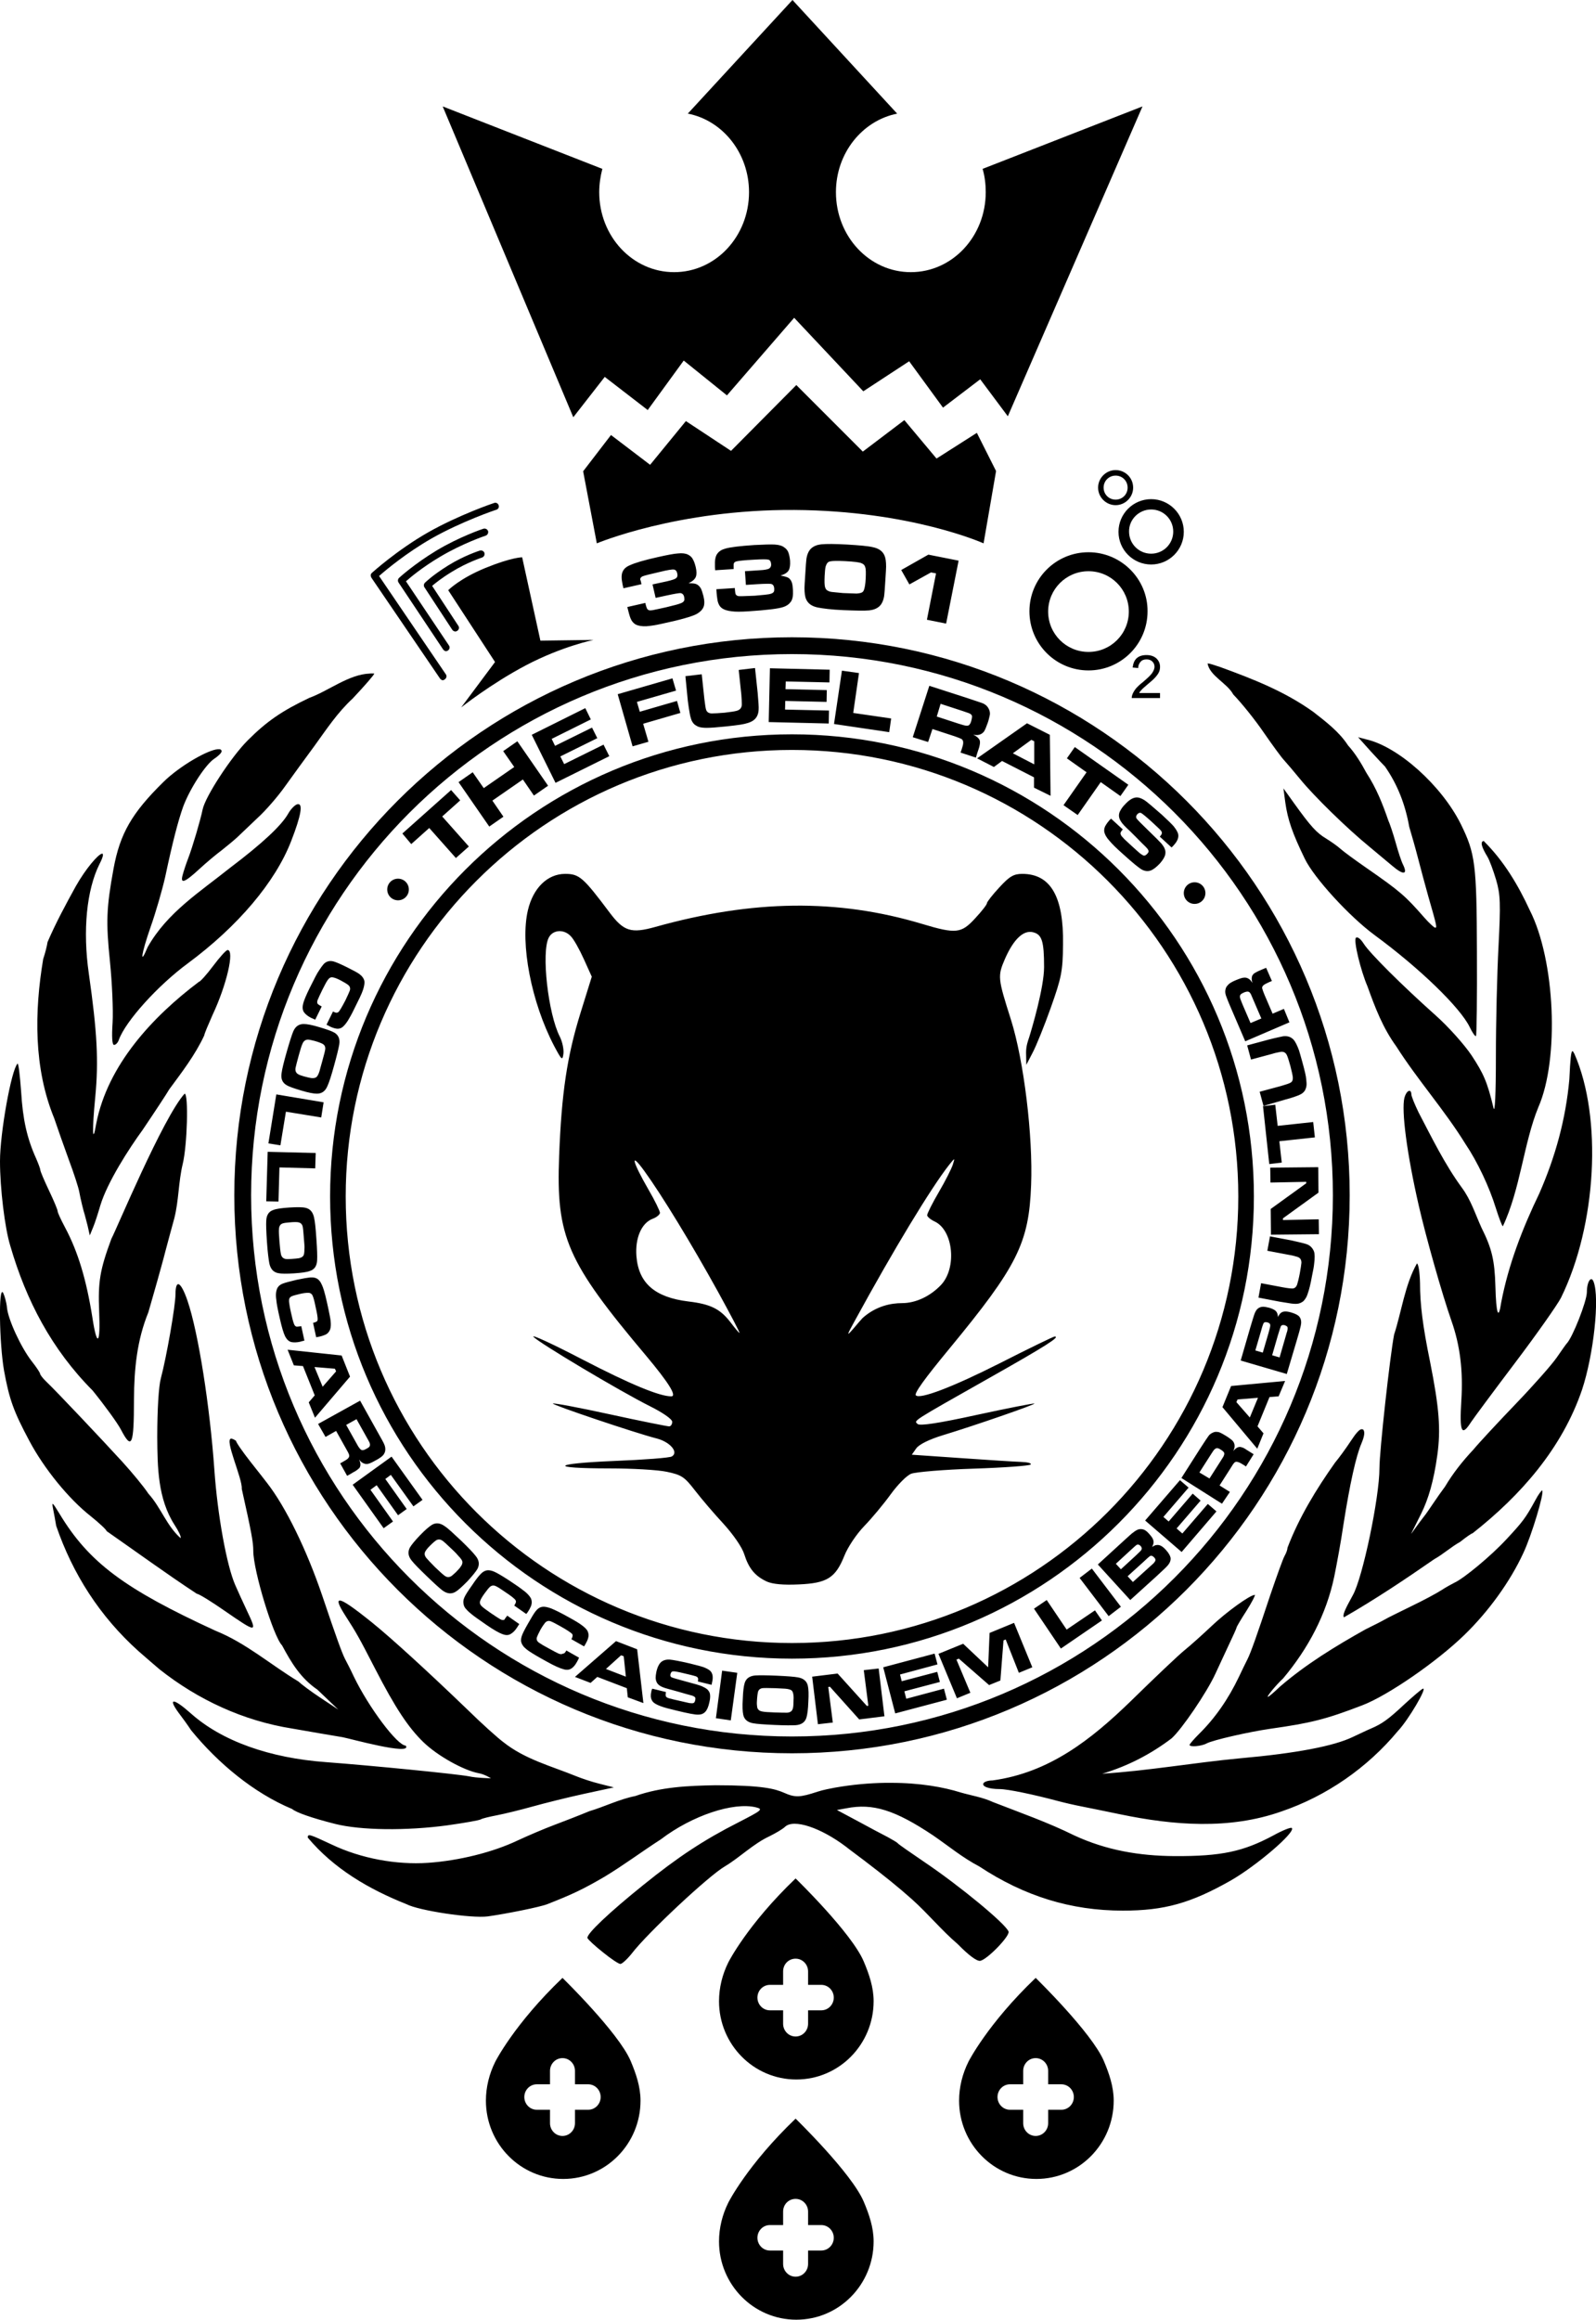 <?xml version="1.0" encoding="utf-8"?>
<!-- Generator: Adobe Illustrator 19.2.1, SVG Export Plug-In . SVG Version: 6.00 Build 0)  -->
<svg version="1.1" id="badge" xmlns="http://www.w3.org/2000/svg" xmlns:xlink="http://www.w3.org/1999/xlink" x="0px" y="0px"
	 viewBox="0 0 664.8 965.7" style="enable-background:new 0 0 664.8 965.7;" xml:space="preserve">
<path id="core" d="M319.4,658.4c-4.9-2.3-7.5-5.4-9.4-11.4c-0.9-2.9-4.6-8.2-8.6-12.6c-3.9-4.2-9.2-10.4-11.9-13.9
	c-4.4-5.7-5.6-6.5-11.8-7.8c-3.8-0.8-14.5-1.4-23.9-1.4c-25.5,0-24.1-2,2.1-3.1c12.4-0.5,23.2-1.3,24-1.9c2.9-1.8-0.9-6.1-6.5-7.5
	c-9-2.3-43.6-14-43.1-14.5c0.3-0.3,11,1.7,23.8,4.5s23.9,5,24.6,5s1.3-0.8,1.3-1.9c0-1.1-3.9-3.8-9.1-6.4
	c-12.8-6.4-46.8-26.7-48.7-29c-0.9-1.1,8.4,3.2,20.5,9.5c19.9,10.3,32,15.3,36.9,15.3c2.5,0-1.1-5.7-10.3-16.7
	c-33.2-39.4-37.7-49.6-36.4-83.3c1-26.2,3.3-41.6,8.9-59.6l4.7-15.1l-3.3-7.3c-1.8-4-4.2-8.3-5.4-9.5c-2.8-3.1-7.5-2.8-9.2,0.5
	c-3.2,6-0.3,31.8,4.6,41.3c1,2,1.7,5.1,1.5,7c-0.4,3.1-0.7,2.8-3.9-3.2c-9.5-18.2-14.2-42.6-10.9-56.5c2.2-9.3,8.2-15.1,15.5-15.1
	c5.9,0,7.5,1.4,18.6,16.2c5.8,7.7,8.9,8.7,18.9,5.9c40.8-11.4,76-11.8,111.1-1.3c14.3,4.3,16.4,4,22.2-2.3c2.7-2.9,4.9-5.7,4.9-6.3
	c0-0.5,2.3-3.5,5.2-6.6c4.2-4.6,6-5.6,9.5-5.6c11.8,0,17.3,9.4,17,29.4c-0.1,11.2-0.7,13.9-5.1,26.3c-2.7,7.6-6.1,16-7.6,18.8
	l-2.6,5l-0.1-5.1c0-2.8,0.8-4.9,1.3-6.4c1.1-3.5,6.2-20.7,6.2-29.2c0-10.8-0.9-13.6-4.6-14.5c-4-1-8.1,2.9-11.7,11.1
	c-3.1,7.2-3,8,2.5,25.3c5.4,17.1,9.2,48.5,8.4,68.8c-0.9,24.2-5.7,33.8-34,68.1c-10.5,12.7-14.8,18.7-14,19.5
	c1.7,1.7,15.2-3.4,34.8-13.3c12.2-6.2,22.5-11.2,23-11.2c2.5,0-3.4,3.8-26.6,16.9c-33.6,19-32,18-30.5,19.5
	c0.9,0.9,8.8-0.3,24.8-3.8c12.9-2.8,23.7-4.9,23.9-4.7c0.4,0.4-25,9.2-38.2,13.2c-5.6,1.7-9.8,3.8-11,5.4l-1.9,2.7l20.3,1.4
	c11.2,0.8,22.5,1.5,25.2,1.6c2.7,0.1,4.5,0.5,4,1.1c-0.5,0.5-11.2,1.3-23.6,1.7c-12.5,0.4-24.2,1.4-26.1,2.1s-5.7,4.6-8.6,8.6
	s-7.8,9.9-11,13.2c-3.2,3.3-6.9,8.8-8.3,12.4c-3.7,9.2-7.2,11.4-19,11.9C326.3,659.9,321.9,659.5,319.4,658.4L319.4,658.4z
	 M359.3,548.7c5.7-5.1,12-6.2,16.4-6.2c5.7,0,11.7-2.8,16.2-7.5c6.8-7.1,5.2-22.9-2.6-26.5c-1.7-0.8-3.1-2-3.1-2.6
	c0-0.7,2.2-5.1,4.9-9.7c2.7-4.6,5.3-9.8,5.8-11.4c0.9-2.9,0.9-2.9-1.6,0.2c-7.6,9.7-23.1,35.3-39,64.4c-3.7,6.7-3.8,7.1-0.9,3.8
	C357.2,551.1,358.7,549.3,359.3,548.7L359.3,548.7z M299.1,537.8c-11-19.9-23.5-40.4-30.7-50.3c-6.1-8.4-5.1-4.1,1.7,7.7
	c2.7,4.6,4.8,9,4.8,9.7s-1.4,1.9-3.1,2.5c-4.6,1.8-7.3,8-6.7,15.6c0.9,11.2,7.7,17.1,21.6,18.8c9.3,1.1,13.3,3.1,17.6,8.7
	c1.8,2.4,3.5,4.4,3.7,4.4C308.4,555,304.3,547.3,299.1,537.8L299.1,537.8z M165.8,365.8c2.5,0,4.5,2,4.5,4.5s-2,4.5-4.5,4.5
	s-4.5-2-4.5-4.5S163.3,365.8,165.8,365.8z M497.6,367.3c2.5,0,4.5,2,4.5,4.5s-2,4.5-4.5,4.5s-4.5-2-4.5-4.5S495.1,367.3,497.6,367.3
	z M167.6,347l20.3-18.1l3.8,4.3l-7.5,6.7l11.1,12.5l-5.4,4.8l-11.1-12.5l-7.5,6.7L167.6,347z M191,325.6l5.9-4.1l4.6,6.6l12.7-8.8
	l-4.6-6.6l5.9-4.1l12.8,18.5l-5.9,4.1l-4.6-6.7l-12.7,8.8l4.6,6.7l-5.9,4.1L191,325.6L191,325.6z M221.5,305.9l22.3-11.1l2.3,4.7
	l-16.3,8.1l1.4,2.9l15.4-7.6l2.2,4.4l-15.4,7.6l1.6,3.2l16.4-8.1l2.4,4.8l-22.4,11.1L221.5,305.9L221.5,305.9z M257.3,289l22.8-6.6
	l1.5,5.1l-16.3,4.7l1.2,4.1l15.5-4.5l1.4,5l-15.5,4.5l2.2,7.5l-6.6,1.9L257.3,289L257.3,289z M285.5,281.5l6.8-0.8l1.1,10.3
	c0.3,2.4,0.5,3.8,0.7,4.4c0.3,1,1.1,1.6,2.4,1.6c1.2,0,2.9-0.1,5.3-0.3c2.4-0.3,4.1-0.5,5.1-0.8c1.4-0.4,2.1-1.3,2.1-2.7
	c0-1.2-0.1-2.5-0.2-4l-1.1-10.3l6.8-0.8l1.1,10.3c0.3,3.6,0.5,5.9,0.4,7.1c-0.1,1.9-0.8,3.4-2.2,4.4c-1.1,0.8-2.9,1.4-5.5,1.8
	c-1.2,0.2-3.1,0.4-5.7,0.7c-3.8,0.4-6.6,0.6-8.2,0.6c-1.2,0-2.2-0.1-3-0.3c-0.8-0.2-1.4-0.6-2-1c-0.8-0.7-1.3-1.5-1.6-2.6
	c-0.4-1.2-0.6-2.7-0.9-4.5l-0.4-2.9L285.5,281.5L285.5,281.5z M320.7,278.2l24.9,0.6l-0.1,5.3l-18.2-0.4l-0.1,3.2l17.2,0.4l-0.1,4.9
	l-17.2-0.4l-0.1,3.6l18.3,0.4l-0.1,5.4l-25-0.6L320.7,278.2L320.7,278.2z M350.7,279.2l7.1,1l-2.4,16.6l15.8,2.3l-0.8,5.7l-23-3.4
	L350.7,279.2z M380.2,306.9l6.9-21.4l15.8,5.1c3.7,1.2,5.9,2,6.5,2.2c0.7,0.3,1.4,0.8,1.8,1.3c0.5,0.6,0.8,1.2,1,1.9
	c0.2,0.7,0.2,1.4,0,2.1c-0.2,0.8-0.4,1.8-0.8,2.9c-0.6,1.7-1.1,2.9-1.5,3.5c-0.7,0.9-1.6,1.4-2.8,1.5c-0.4,0-0.9,0-1.7-0.1
	c1.3,0.5,2.2,1.3,2.6,2.1c0.2,0.4,0.2,0.8,0.2,1.2s-0.1,1-0.3,1.8c-0.1,0.4-0.4,1.2-0.8,2.4l-0.6,2l-6.4-2.1l0.4-1.1
	c0.4-1.3,0.7-2.2,0.7-2.8c0.1-0.8-0.2-1.5-0.8-1.8c-0.4-0.2-1.3-0.6-2.8-1.1l-9.2-3l-1.8,5.4L380.2,306.9L380.2,306.9z M390.2,298.3
	l9.2,3c1.4,0.4,2.2,0.7,2.4,0.7c0.9,0.2,1.6,0.2,2-0.3c0.3-0.3,0.6-0.9,0.8-1.7c0.2-0.7,0.3-1.3,0.3-1.7c0-0.6-0.5-1.1-1.3-1.4
	c-0.3-0.1-1.2-0.4-2.6-0.9l-9.2-3L390.2,298.3z M430.7,327.9v-4.3l-13.3-6.8l-3.4,2.5l-7-3.6l20.8-14.6l9.5,4.8l0.3,25.4
	L430.7,327.9L430.7,327.9z M430.8,318.2v-9.6l-1.2-0.6l-7.7,5.6L430.8,318.2L430.8,318.2z M447.7,311l22.3,15.7l-3.3,4.7l-8.2-5.8
	l-9.6,13.7l-5.9-4.1l9.6-13.7l-8.2-5.8L447.7,311L447.7,311z M462.8,340.8l4.9,4.5c-0.8,0.8-1.1,1.5-0.9,2c0.1,0.3,0.2,0.5,0.4,0.8
	c0.2,0.2,0.6,0.6,1.1,1.2c0.3,0.3,1.2,1.1,2.8,2.6c2.2,2,3.4,3.1,3.8,3.4c0.7,0.5,1.2,0.8,1.5,0.9c0.4,0.1,1-0.2,1.5-0.8
	c0.4-0.4,0.6-0.8,0.5-1.1c0-0.5-0.5-1.1-1.4-2c-0.6-0.6-1.9-1.8-3.8-3.8c-2-2-3.3-3.3-3.9-3.8c-1.6-1.5-2.5-2.7-2.9-3.7
	c-0.5-1.2-0.4-2.4,0.3-3.6c0.4-0.7,0.9-1.5,1.8-2.4c1.7-1.9,3.3-2.9,4.7-3c1.1-0.1,2.2,0.3,3.5,1.1c1.1,0.7,3.5,2.8,7.3,6.1
	c2.4,2.2,4,3.8,4.9,4.8c1.1,1.4,1.8,2.6,1.9,3.5c0.2,1.4-0.5,2.9-2,4.5c-0.2,0.2-0.4,0.5-0.8,0.8l-4.9-4.5c0.3-0.4,0.6-0.7,0.7-0.9
	c0.3-0.6,0.2-1.2-0.4-1.8c-0.5-0.6-1.9-1.8-4-3.8c-2.1-1.9-3.5-3-4-3.3c-0.6-0.3-1.1-0.1-1.7,0.5c-0.5,0.6-0.6,1.2-0.3,1.7
	c0.3,0.5,2,2.2,5.1,5.2c2.8,2.7,4.6,4.5,5.3,5.3c0.7,0.9,1.2,1.6,1.4,2.3c0.3,0.7,0.3,1.4,0.2,2.1c-0.2,1.1-0.9,2.3-2.2,3.8
	c-1.5,1.6-2.8,2.6-3.9,3c-1.1,0.4-2.3,0.3-3.5-0.3s-3.9-2.8-8.2-6.7c-2.6-2.3-4.4-4.1-5.4-5.3c-1.3-1.4-2-2.7-2.2-3.7
	c-0.2-1.1,0.1-2.2,0.8-3.2c0.3-0.5,0.8-1.1,1.3-1.7L462.8,340.8L462.8,340.8z M329.9,265.3c-128.3,0-232.3,104-232.3,232.3
	s104,232.3,232.3,232.3l0,0c128.3,0,232.3-104,232.3-232.3S458.2,265.3,329.9,265.3z M329.9,272.3c124.4,0,225.3,100.9,225.3,225.3
	S454.3,722.9,329.9,722.9S104.6,622,104.6,497.6S205.5,272.3,329.9,272.3z M329.9,305.7c-106.3,0-192.4,86.2-192.4,192.4
	c0,106.3,86.2,192.4,192.4,192.4c106.3,0,192.4-86.2,192.4-192.4C522.3,391.8,436.2,305.7,329.9,305.7z M329.9,312.2
	c102.7,0,185.9,83.2,185.9,185.9S432.6,684,329.9,684l0,0C227.2,684,144,600.8,144,498.1l0,0C144,395.5,227.3,312.2,329.9,312.2
	L329.9,312.2z M134,419l-2.7,5.5c-0.9-0.4-1.5-0.7-1.8-0.8c-1.3-0.7-2.2-1.4-2.8-2.2c-0.6-0.8-0.8-1.9-0.5-3.3
	c0.3-1.5,1.3-3.9,2.9-7.1c1.8-3.6,3-6,3.8-7.1c0.7-1.1,1.3-1.9,1.8-2.5c0.5-0.6,1.1-1,1.7-1.2c0.8-0.3,1.7-0.3,2.7,0
	s2.9,1.1,5.5,2.4c2.6,1.3,4.3,2.2,5.1,2.8c1.2,0.9,1.9,1.9,2.1,3c0.1,0.9-0.1,2.1-0.6,3.6c-0.5,1.6-1.8,4.2-3.7,8
	c-1.1,2.3-2,3.8-2.6,4.8c-0.9,1.4-1.7,2.3-2.4,2.8c-0.9,0.6-1.9,0.7-3,0.4c-0.8-0.2-1.6-0.5-2.5-1c-0.2-0.1-0.5-0.3-1-0.5l2.7-5.5
	c0.4,0.2,0.8,0.3,0.9,0.4c0.6,0.2,1,0.1,1.4-0.2c0.5-0.5,1.5-2.2,2.9-4.9c0.9-1.9,1.5-3.2,1.8-4c0.3-0.9,0.1-1.7-0.6-2.3
	c-0.6-0.5-1.6-1.1-3.1-1.9s-2.6-1.2-3.3-1.3c-0.9-0.2-1.6,0.2-2.2,1.1c-0.5,0.7-1.2,2-2.2,4c-1,2.1-1.7,3.5-2,4.3s-0.2,1.3,0.1,1.7
	C132.6,418.2,133.1,418.5,134,419z M139.1,443.8c-1.1,4-2,6.8-2.7,8.3c-0.9,2.2-2.4,3.2-4.4,3.2c-1.4,0-3.5-0.4-6.5-1.3
	c-3-0.9-5.1-1.6-6.2-2.3c-1.7-1-2.4-2.7-2-5c0.2-1.6,0.9-4.5,2.1-8.7c1.2-4.2,2.1-7,2.7-8.5c0.9-2.2,2.4-3.2,4.4-3.2
	c1.4,0,3.5,0.4,6.5,1.3c3,0.9,5.1,1.6,6.3,2.3c1.7,1,2.4,2.7,2,5C141,436.6,140.3,439.5,139.1,443.8L139.1,443.8z M134.2,441.9
	c0.8-2.9,1.3-4.7,1.3-5.4c0-0.8-0.3-1.4-0.9-1.8c-0.6-0.4-1.9-0.9-3.7-1.4c-1.2-0.3-2.1-0.5-2.6-0.5c-1,0-1.8,0.5-2.3,1.7
	c-0.4,0.8-0.9,2.5-1.6,5c-0.7,2.5-1.1,4.2-1.3,5.1c-0.2,1.2,0.2,2.1,1.1,2.6c0.5,0.3,1.3,0.6,2.4,0.9c1.4,0.4,2.4,0.6,3,0.7
	c1,0.1,1.7,0,2.2-0.4c0.4-0.3,0.9-1.2,1.3-2.5C133.2,445.4,133.6,444.1,134.2,441.9z M134.8,458.9l-1,6.3l-14.7-2.4l-2.3,14l-5-0.8
	l3.3-20.4L134.8,458.9L134.8,458.9z M131.5,480l-0.2,6.4l-14.9-0.4l-0.4,14.2l-5.1-0.1l0.6-20.6L131.5,480L131.5,480z M131.8,515.9
	c0.3,4.2,0.4,7.1,0.3,8.7c-0.1,2.4-1.1,3.9-3,4.5c-1.3,0.5-3.5,0.8-6.6,1s-5.3,0.2-6.7-0.1c-1.9-0.4-3.1-1.7-3.6-4
	c-0.3-1.6-0.7-4.5-1-8.9c-0.3-4.3-0.4-7.3-0.3-8.9c0.1-2.4,1.1-3.9,3-4.5c1.3-0.5,3.5-0.8,6.6-1s5.4-0.2,6.7,0.1
	c1.9,0.4,3.1,1.7,3.6,4C131.2,508.4,131.5,511.4,131.8,515.9L131.8,515.9z M126.6,515.8c-0.2-3-0.4-4.9-0.6-5.5
	c-0.3-0.8-0.8-1.2-1.5-1.4c-0.7-0.2-2-0.2-4,0c-1.2,0.1-2.1,0.2-2.7,0.4c-1,0.3-1.5,1.1-1.6,2.3c-0.1,0.9,0,2.7,0.2,5.2
	c0.2,2.5,0.4,4.3,0.6,5.2c0.2,1.2,0.9,1.9,1.9,2.1c0.6,0.1,1.4,0.1,2.6,0c1.4-0.1,2.4-0.2,3-0.3c1-0.2,1.6-0.6,1.9-1.1
	c0.3-0.5,0.4-1.4,0.4-2.8C126.9,519.4,126.8,518,126.6,515.8L126.6,515.8z M125.5,552.1l1.3,6c-0.9,0.2-1.6,0.4-1.9,0.5
	c-1.4,0.3-2.6,0.3-3.6,0.1c-1-0.3-1.8-1-2.5-2.3c-0.7-1.4-1.4-3.8-2.2-7.3c-0.9-3.9-1.4-6.5-1.5-7.9c-0.2-1.3-0.2-2.3-0.1-3.1
	c0.1-0.8,0.3-1.4,0.6-2c0.5-0.8,1.1-1.3,2.1-1.7s2.9-0.9,5.8-1.6c2.8-0.6,4.7-0.9,5.7-1c1.5-0.1,2.7,0.2,3.5,1
	c0.7,0.6,1.2,1.6,1.8,3.1c0.6,1.6,1.3,4.4,2.2,8.6c0.5,2.5,0.9,4.2,1,5.3c0.2,1.6,0.1,2.8-0.2,3.7c-0.4,1-1.1,1.8-2.1,2.2
	c-0.7,0.3-1.6,0.6-2.6,0.8c-0.2,0-0.5,0.1-1.1,0.2l-1.3-6c0.5-0.1,0.8-0.2,1-0.3c0.6-0.2,0.9-0.5,0.9-1c0.1-0.7-0.2-2.6-0.9-5.6
	c-0.4-2.1-0.8-3.5-1.1-4.2c-0.3-0.9-1-1.4-1.9-1.4c-0.8,0-2,0.1-3.6,0.5c-1.7,0.4-2.8,0.7-3.4,1c-0.8,0.4-1.1,1.1-1,2.2
	c0.1,0.9,0.3,2.3,0.8,4.5c0.5,2.3,0.9,3.8,1.2,4.6c0.3,0.8,0.6,1.2,1.2,1.3C123.9,552.3,124.6,552.2,125.5,552.1L125.5,552.1z
	 M128.6,583.8l2.5-2.9l-4.9-12.2l-3.8-0.3l-2.6-6.5l22.5,2.4l3.5,8.8l-14.6,17.1L128.6,583.8L128.6,583.8z M134.4,577.3l5.6-6.4
	l-0.5-1.1l-8.5-0.7L134.4,577.3L134.4,577.3z M132.5,592.8l17.5-9.7l7.2,12.9c1.7,3,2.7,4.8,2.9,5.4c0.3,0.7,0.4,1.3,0.4,2
	s-0.2,1.3-0.5,1.8c-0.3,0.6-0.8,1-1.3,1.4c-0.6,0.4-1.3,0.9-2.3,1.4c-1.4,0.8-2.5,1.3-3.1,1.4c-1,0.2-1.9-0.1-2.7-0.7
	c-0.3-0.2-0.6-0.6-1-1.1c0.5,1.2,0.7,2.1,0.4,2.9c-0.1,0.4-0.3,0.7-0.6,0.9c-0.3,0.3-0.7,0.6-1.3,1c-0.3,0.2-1,0.5-1.9,1.1l-1.6,0.9
	l-2.9-5.2l0.9-0.5c1-0.6,1.8-1,2.2-1.4c0.6-0.5,0.8-1.1,0.6-1.7c-0.1-0.4-0.5-1.2-1.2-2.4l-4.2-7.5l-4.4,2.5L132.5,592.8
	L132.5,592.8z M144.2,593.2l4.2,7.5c0.6,1.1,1,1.8,1.2,2c0.5,0.7,1,1.1,1.5,1c0.4,0,0.9-0.2,1.6-0.6c0.6-0.3,1-0.6,1.2-0.9
	c0.3-0.4,0.3-1,0-1.7c-0.1-0.2-0.5-1-1.2-2.2l-4.2-7.5L144.2,593.2L144.2,593.2z M163.1,606.4l12.9,18l-3.8,2.7l-9.4-13.1l-2.3,1.7
	l8.9,12.5l-3.6,2.6l-8.9-12.5l-2.6,1.9l9.4,13.2l-3.9,2.8l-12.9-18.1L163.1,606.4L163.1,606.4z M192.1,641.4c3,2.9,5,5,6,6.3
	c1.5,1.8,1.7,3.6,0.8,5.4c-0.7,1.2-2.1,2.9-4.2,5.2c-2.2,2.2-3.8,3.7-5,4.4c-1.7,1-3.5,0.8-5.4-0.6c-1.3-1-3.5-3-6.6-6
	c-3.1-3-5.2-5.1-6.2-6.4c-1.5-1.8-1.7-3.6-0.8-5.4c0.7-1.2,2.1-2.9,4.2-5.1c2.2-2.3,3.9-3.7,5-4.4c1.7-1,3.5-0.8,5.4,0.6
	C186.7,636.3,188.9,638.4,192.1,641.4L192.1,641.4z M188.2,644.9c-2.2-2.1-3.6-3.4-4.2-3.7c-0.7-0.4-1.4-0.4-2.1-0.1
	c-0.7,0.4-1.6,1.2-3,2.6c-0.9,0.9-1.4,1.6-1.7,2.1c-0.5,0.9-0.4,1.8,0.4,2.8c0.6,0.7,1.8,2,3.6,3.8c1.9,1.8,3.2,3,3.9,3.5
	c1,0.8,1.9,0.8,2.8,0.3c0.5-0.3,1.1-0.9,2-1.7c1-1,1.7-1.8,2-2.3c0.6-0.8,0.8-1.5,0.7-2.1c-0.1-0.5-0.6-1.3-1.6-2.3
	C190.7,647.4,189.8,646.4,188.2,644.9z M211.3,672.6l5,3.5c-0.5,0.8-0.9,1.4-1.1,1.7c-0.8,1.2-1.7,2-2.6,2.5c-0.9,0.5-2,0.5-3.3,0
	c-1.4-0.5-3.7-1.8-6.6-3.8c-3.3-2.3-5.5-3.8-6.5-4.7c-1-0.8-1.7-1.5-2.2-2.1s-0.8-1.2-0.9-1.9c-0.2-0.9-0.1-1.8,0.3-2.7
	c0.4-1,1.5-2.7,3.2-5.1c1.6-2.4,2.8-3.9,3.5-4.6c1-1.1,2.1-1.7,3.3-1.7c0.9,0,2,0.3,3.5,1.1s4,2.3,7.5,4.7c2.1,1.4,3.5,2.5,4.4,3.2
	c1.2,1,2,2,2.4,2.8c0.4,1,0.4,2,0,3.1c-0.3,0.7-0.7,1.5-1.3,2.4c-0.1,0.1-0.3,0.5-0.7,0.9l-5-3.5c0.3-0.4,0.4-0.7,0.5-0.9
	c0.3-0.5,0.3-1,0-1.4c-0.4-0.6-1.9-1.8-4.5-3.5c-1.7-1.2-3-2-3.7-2.3c-0.9-0.4-1.7-0.3-2.4,0.3c-0.6,0.5-1.3,1.5-2.3,2.8
	c-1,1.4-1.6,2.4-1.8,3.1c-0.3,0.8,0,1.6,0.8,2.3c0.6,0.6,1.9,1.5,3.6,2.7c1.9,1.3,3.3,2.2,4,2.6c0.7,0.4,1.3,0.4,1.7,0.2
	C210.3,673.8,210.8,673.3,211.3,672.6L211.3,672.6z M235.9,687.1l5.3,3c-0.4,0.9-0.7,1.5-0.9,1.8c-0.7,1.3-1.5,2.2-2.3,2.7
	c-0.9,0.6-2,0.7-3.3,0.3c-1.5-0.4-3.8-1.4-7-3.2c-3.5-1.9-5.8-3.3-7-4.1c-1.1-0.7-1.9-1.4-2.4-1.9c-0.5-0.6-0.9-1.2-1.1-1.8
	c-0.3-0.8-0.2-1.7,0.1-2.7c0.3-1,1.2-2.8,2.7-5.4c1.4-2.5,2.4-4.1,3-4.9c0.9-1.2,1.9-1.9,3.1-2c0.9-0.1,2.1,0.2,3.5,0.7
	c1.5,0.6,4.2,1.9,7.9,4c2.2,1.2,3.8,2.2,4.6,2.8c1.3,0.9,2.2,1.8,2.6,2.5c0.5,1,0.6,2,0.3,3c-0.2,0.8-0.6,1.6-1.1,2.5
	c-0.1,0.2-0.3,0.5-0.6,1l-5.3-3c0.2-0.4,0.4-0.7,0.4-0.9c0.2-0.6,0.2-1-0.2-1.4c-0.5-0.5-2.1-1.6-4.8-3.1c-1.8-1-3.1-1.7-3.9-2
	c-0.9-0.4-1.7-0.2-2.4,0.5c-0.5,0.6-1.2,1.6-2,3c-0.8,1.5-1.3,2.6-1.5,3.2c-0.2,0.9,0.1,1.6,1,2.2c0.7,0.5,2,1.3,3.9,2.3
	c2,1.1,3.5,1.9,4.2,2.2s1.3,0.3,1.8,0C235.1,688.4,235.5,687.9,235.9,687.1L235.9,687.1z M261.5,706.6l-0.4-3.8l-12.3-4.7l-2.8,2.5
	l-6.5-2.5l17.1-14.9l8.8,3.4L268,709L261.5,706.6z M260.7,698l-0.9-8.5l-1.1-0.4l-6.3,5.7L260.7,698z M271.7,703l5.7,1.4
	c-0.2,1-0.2,1.6,0.1,2c0.2,0.2,0.4,0.3,0.6,0.4c0.3,0.1,0.7,0.3,1.4,0.4c0.3,0.1,1.4,0.4,3.3,0.8c2.5,0.6,4,0.9,4.4,1
	c0.8,0.1,1.3,0.1,1.6,0c0.4-0.1,0.7-0.6,0.8-1.3c0.1-0.5,0.1-0.9-0.1-1.1c-0.2-0.3-0.9-0.7-1.9-0.9c-0.7-0.2-2.3-0.6-4.6-1.3
	c-2.4-0.7-4-1.1-4.7-1.3c-1.9-0.5-3.1-1-3.8-1.6c-0.9-0.7-1.3-1.7-1.4-2.9c0-0.7,0.1-1.6,0.3-2.6c0.5-2.2,1.3-3.7,2.4-4.4
	c0.8-0.5,1.8-0.8,3.2-0.7c1.2,0.1,4,0.6,8.3,1.6c2.8,0.7,4.8,1.2,5.9,1.6c1.5,0.6,2.5,1.2,3,1.9c0.7,1,0.9,2.4,0.4,4.4
	c0,0.2-0.1,0.5-0.2,1l-5.7-1.4c0.1-0.5,0.1-0.8,0.1-1c0-0.6-0.4-1-1.1-1.2c-0.6-0.2-2.2-0.6-4.8-1.2c-2.5-0.6-4-0.9-4.5-0.8
	c-0.6,0-0.9,0.4-1.1,1.1c-0.2,0.7,0,1.2,0.5,1.4c0.4,0.2,2.5,0.8,6.2,1.8c3.4,0.9,5.5,1.5,6.4,1.9s1.6,0.8,2.1,1.2s0.8,0.9,1.1,1.5
	c0.3,0.9,0.3,2.2-0.1,3.9c-0.4,1.9-1,3.3-1.7,4c-0.7,0.8-1.7,1.2-2.9,1.2c-1.2,0.1-4.3-0.5-9.2-1.7c-3-0.7-5.2-1.3-6.5-1.8
	c-1.6-0.6-2.7-1.2-3.3-1.9c-0.6-0.8-0.9-1.7-0.8-2.8c0-0.5,0.2-1.2,0.3-1.9L271.7,703L271.7,703z M300.8,695.5l6.3,0.9l-2.7,19.8
	l-6.2-0.9L300.8,695.5L300.8,695.5z M323.7,697.6c4.2,0.2,7.1,0.4,8.7,0.7c2.3,0.4,3.7,1.6,4.1,3.5c0.3,1.3,0.4,3.5,0.2,6.7
	c-0.1,3.1-0.4,5.3-0.8,6.6c-0.6,1.9-2.1,2.9-4.4,3.1c-1.6,0.1-4.6,0.1-8.9-0.1c-4.3-0.2-7.3-0.4-8.9-0.7c-2.3-0.4-3.7-1.6-4.1-3.5
	c-0.3-1.3-0.4-3.5-0.2-6.7c0.1-3.1,0.4-5.3,0.8-6.6c0.6-1.9,2.1-2.9,4.4-3.1C316.2,697.4,319.2,697.4,323.7,697.6z M323,702.8
	c-3.1-0.1-4.9-0.1-5.6,0c-0.8,0.2-1.3,0.6-1.6,1.3c-0.2,0.7-0.4,2-0.5,3.9c-0.1,1.2,0,2.1,0.1,2.7c0.2,1,0.9,1.6,2.1,1.8
	c0.9,0.2,2.6,0.3,5.2,0.4c2.6,0.1,4.3,0.1,5.2,0.1c1.2-0.1,2-0.6,2.3-1.6c0.2-0.5,0.3-1.4,0.3-2.6c0.1-1.4,0.1-2.5,0-3.1
	c-0.1-1-0.4-1.7-0.8-2s-1.3-0.6-2.7-0.7C326.6,703,325.2,702.9,323,702.8L323,702.8z M338.3,698l10.6-1.3l12.2,13.5l0.6-0.1
	l-1.9-14.8l6.2-0.7l2.4,19.9l-10.5,1.3l-12.2-13.6l-0.7,0.1l1.9,14.8l-6.2,0.7L338.3,698L338.3,698z M367.9,694.1l21.4-5.7l1.2,4.5
	l-15.6,4.2l0.7,2.8l14.8-3.9l1.1,4.2l-14.8,3.9l0.8,3.1l15.7-4.2l1.2,4.6l-21.5,5.7L367.9,694.1L367.9,694.1z M390.9,688.5l10.3-4.2
	l10.4,9.8l0.6-14.3l10.2-4.2l7.6,18.5l-5.6,2.3l-5.5-13.9l-0.9,0.4l-1.3,16.7l-4.7,1.9l-12.6-11l-1,0.4l5.8,13.8l-5.6,2.3
	L390.9,688.5L390.9,688.5z M430.7,669.7l5.3-3.6l8.3,12.3l11.8-8l2.9,4.2l-17.1,11.7L430.7,669.7L430.7,669.7z M449.7,656.9l5.1-3.9
	l12.1,15.9l-5.1,3.9L449.7,656.9L449.7,656.9z M470.8,666.1l-13.5-14.8l10.6-9.7c2.3-2.1,3.6-3.3,4.1-3.6c1-0.8,1.9-1.3,2.6-1.4
	c0.8-0.1,1.6,0,2.3,0.4c0.7,0.4,1.3,1,1.9,1.7c0.8,0.9,1.3,1.6,1.5,2.2c0.4,1,0.2,2-0.4,3.1c0.8-0.5,1.4-0.8,1.9-0.8
	c1.2-0.2,2.5,0.5,3.9,2.1c1.1,1.2,1.7,2.3,1.9,3.2c0.1,0.8-0.1,1.6-0.6,2.4c-0.4,0.7-1.3,1.6-2.7,2.9l-2.9,2.7L470.8,666.1
	L470.8,666.1z M466.9,653.3l6.3-5.8c1.4-1.3,2.2-2.1,2.3-2.4c0.2-0.5,0.1-1-0.4-1.5c-0.5-0.6-1.1-0.7-1.6-0.5
	c-0.2,0.1-1,0.8-2.4,2.1l-6.3,5.8L466.9,653.3L466.9,653.3z M471.9,658.6l6.4-5.8c1.2-1.1,1.9-1.7,2.1-1.9c0.6-0.6,0.9-1.1,0.9-1.5
	c0-0.3-0.2-0.7-0.6-1.1c-0.6-0.6-1.1-0.8-1.7-0.5c-0.2,0.1-1.2,1-2.9,2.6l-6.4,5.8L471.9,658.6L471.9,658.6z M477,633l14.5-16.8
	l3.6,3.1l-10.5,12.2l2.2,1.9l10-11.6l3.3,2.9l-10,11.6l2.4,2.1l10.6-12.3l3.6,3.1l-14.5,16.9L477,633L477,633z M509,626l-16.9-10.7
	l7.9-12.4c1.9-2.9,3-4.6,3.4-5.1c0.4-0.6,1-1,1.6-1.3s1.2-0.5,1.8-0.4c0.7,0,1.3,0.2,1.8,0.5c0.7,0.3,1.4,0.8,2.3,1.3
	c1.4,0.9,2.3,1.6,2.7,2.1c0.6,0.8,0.8,1.7,0.6,2.7c-0.1,0.3-0.2,0.8-0.5,1.4c0.8-1,1.6-1.6,2.4-1.7c0.4-0.1,0.7,0,1.1,0.1
	c0.4,0.1,0.9,0.3,1.5,0.7c0.3,0.2,0.9,0.6,1.9,1.2l1.6,1l-3.2,5.1l-0.9-0.6c-1-0.6-1.8-1.1-2.3-1.2c-0.7-0.3-1.3-0.2-1.7,0.3
	c-0.3,0.3-0.8,1-1.5,2.2l-4.6,7.2l4.3,2.7L509,626L509,626z M503.8,615.5l4.6-7.2c0.7-1.1,1.1-1.7,1.2-1.9c0.4-0.8,0.5-1.4,0.2-1.8
	c-0.2-0.3-0.6-0.7-1.3-1.1c-0.6-0.4-1-0.6-1.4-0.6c-0.5-0.1-1,0.2-1.5,0.8c-0.2,0.2-0.6,0.9-1.4,2.1l-4.6,7.2L503.8,615.5
	L503.8,615.5z M532.6,581.3l-3.8,0.3l-5,12.2l2.5,2.9l-2.6,6.4l-14.5-17.3l3.6-8.8l22.5-2.1L532.6,581.3z M524,581.9l-8.5,0.7
	l-0.5,1.1l5.6,6.4L524,581.9z M536,572l-19.2-5.6l4-13.8c0.9-2.9,1.4-4.7,1.6-5.2c0.4-1.2,0.9-2.1,1.5-2.6c0.6-0.5,1.4-0.8,2.2-0.8
	s1.6,0.2,2.5,0.4c1.1,0.3,1.9,0.7,2.5,1.1c0.8,0.6,1.2,1.6,1.2,2.8c0.4-0.8,0.8-1.4,1.2-1.7c0.9-0.8,2.4-0.8,4.4-0.2
	c1.6,0.5,2.7,1,3.3,1.7c0.5,0.6,0.8,1.4,0.8,2.4c0,0.8-0.3,2.1-0.8,3.9l-1.1,3.8L536,572L536,572z M526,563.1l2.4-8.2
	c0.5-1.8,0.8-2.9,0.7-3.3c0-0.5-0.4-0.9-1.2-1.1c-0.8-0.2-1.3-0.1-1.6,0.4c-0.1,0.2-0.5,1.2-1,3.1l-2.4,8.2L526,563.1L526,563.1z
	 M533,565.1l2.4-8.3c0.4-1.5,0.7-2.4,0.8-2.7c0.2-0.9,0.2-1.5,0-1.8c-0.2-0.2-0.5-0.4-1-0.6c-0.8-0.2-1.4-0.1-1.7,0.5
	c-0.1,0.2-0.5,1.4-1.2,3.7l-2.4,8.3L533,565.1L533,565.1z M524.2,540.2l1.1-6l9,1.7c2.1,0.4,3.4,0.5,4,0.5c1,0,1.6-0.6,2-1.6
	c0.3-1,0.7-2.5,1.1-4.6c0.4-2.1,0.6-3.6,0.7-4.5c0-1.3-0.5-2.1-1.8-2.5c-1-0.3-2.1-0.6-3.4-0.8l-9-1.7l1.1-6l9,1.7
	c3.1,0.7,5.2,1.2,6.1,1.5c1.6,0.5,2.6,1.6,3.2,3c0.4,1.1,0.4,2.8,0.1,5.2c-0.1,1.1-0.4,2.8-0.9,5.1c-0.6,3.4-1.2,5.7-1.7,7.1
	c-0.3,1-0.7,1.9-1.1,2.4c-0.4,0.6-0.8,1.1-1.4,1.4c-0.8,0.5-1.6,0.7-2.6,0.7c-1.1,0-2.5-0.2-4.1-0.5l-2.5-0.4L524.2,540.2
	L524.2,540.2z M529.4,514l-0.1-10.7l14.8-10.7V492l-14.9,0.3l-0.1-6.2l20-0.2l0.1,10.6l-14.8,10.7v0.7l14.9-0.3l0.1,6.2L529.4,514
	L529.4,514z M528.7,484.6l-2.6-24.1l5.1-0.6l1,8.8l14.8-1.6l0.7,6.4l-14.8,1.6l1,8.9L528.7,484.6L528.7,484.6z M526.3,460.4
	l-1.6-5.9l8.9-2.4c2-0.6,3.3-1,3.8-1.3c0.9-0.4,1.2-1.2,1.1-2.4c-0.1-1-0.5-2.6-1-4.6c-0.6-2.1-1-3.5-1.4-4.4
	c-0.5-1.2-1.4-1.7-2.7-1.5c-1,0.2-2.2,0.4-3.4,0.8l-8.9,2.4l-1.6-5.9l8.9-2.4c3.1-0.8,5.2-1.2,6.1-1.4c1.7-0.2,3.1,0.2,4.2,1.3
	c0.8,0.8,1.6,2.4,2.4,4.6c0.3,1,0.8,2.7,1.4,4.9c0.9,3.3,1.5,5.7,1.6,7.1c0.1,1.1,0.2,2,0.1,2.7c-0.1,0.7-0.3,1.3-0.6,1.9
	c-0.5,0.8-1.2,1.4-2.1,1.8c-1,0.5-2.3,0.9-3.8,1.4l-2.5,0.7L526.3,460.4z M537.1,425.6l-18.4,7.9l-5.8-13.5
	c-1.4-3.2-2.1-5.1-2.3-5.7c-0.2-0.7-0.3-1.4-0.2-2c0.1-0.7,0.3-1.3,0.7-1.8c0.4-0.5,0.9-1,1.4-1.3c0.6-0.4,1.4-0.8,2.4-1.2
	c1.5-0.6,2.6-1,3.3-1c1-0.1,1.9,0.3,2.6,1c0.2,0.2,0.5,0.6,0.9,1.2c-0.4-1.2-0.4-2.2-0.1-3c0.2-0.3,0.4-0.6,0.7-0.9
	c0.3-0.2,0.8-0.5,1.4-0.8c0.3-0.2,1-0.4,2-0.9l1.7-0.7l2.4,5.5l-1,0.4c-1.1,0.5-1.9,0.9-2.3,1.2c-0.6,0.4-0.9,1-0.7,1.6
	c0.1,0.4,0.4,1.3,0.9,2.5l3.4,7.9l4.7-2L537.1,425.6L537.1,425.6z M525.4,424l-3.4-7.9c-0.5-1.2-0.8-1.9-0.9-2.1
	c-0.4-0.8-0.8-1.2-1.4-1.2c-0.4,0-0.9,0.1-1.6,0.4c-0.6,0.3-1.1,0.5-1.3,0.8c-0.4,0.4-0.4,0.9-0.2,1.7c0.1,0.3,0.4,1,0.9,2.3
	l3.4,7.9L525.4,424L525.4,424z"/>
<path id="laurel" d="M503.2,276.2c-0.1,0-0.2,0-0.2,0c0.9,5.2,8.2,8.2,10.7,12.9c3.5,3.6,9.2,10.7,12.8,16
	c3.6,5.2,7.4,10.4,8.4,11.4c1,1.1,4,4.6,6.7,7.9c5.7,7,19.5,20.5,28.7,28c3.6,3,7.9,6.6,9.7,8.1c4.6,3.9,6.5,3.7,4.4-0.6
	c-0.6-1.1-2-5.3-3.1-9.3c-1.1-3.9-2.5-8-3-9c-2.4-7-5-13.5-9.1-19.8c-2.2-4.1-4.7-8.2-7.7-11.5c-3.6-5.6-9.4-10-14.4-13.9
	c-12-8.6-25.1-13.7-38.8-18.7C505.9,276.9,503.8,276.2,503.2,276.2z M154.1,280.4c-8.8,0.3-17.2,7.2-25.2,10.1
	c-11.4,5.4-17.8,9.8-25.7,17.7c-6.9,6.9-17.7,23.4-18.8,28.8c-0.9,4.4-4.2,15.6-6,20.3c-0.9,2.3-1.9,5.4-2.3,6.9
	c-1.1,3.9,0.7,3.3,6.7-2.2c2.9-2.7,7.2-6.3,9.5-8c2.3-1.8,5.3-4.3,6.7-5.6c1.4-1.3,5.1-4.9,8.4-8c3.3-3,8.4-8.9,11.3-13
	c2.9-4.1,8.5-11.7,12.3-16.9c5-6.9,9.6-13.9,15.9-19.7c4.9-5.2,9-9.9,9-10.4C155.3,280.4,154.7,280.3,154.1,280.4L154.1,280.4z
	 M565.7,306.9l5.2,5.8c2.9,3.2,5.6,6,6,6.4c5.3,7.6,8.5,16,10.1,25.1c0.9,3,2.6,8.9,3.7,13.2c1.1,4.3,3,11.3,4.2,15.6
	c3.7,12.8,3.7,13.2,2.9,13.2c-0.4,0-2.5-1.9-4.6-4.3c-7.8-8.9-9.9-10.8-24.2-20.7c-4.6-3.2-9.4-6.7-10.6-7.8c-1.2-1.1-3.9-3-6-4.3
	c-4-2.4-6.4-5-13.5-14.9l-4.3-6l0.8,6c1,7,2.9,12.6,8.1,23.3c3.8,7.9,18.5,24,29.1,31.8c18.8,13.8,35.7,30.2,39.6,38.3
	c1.1,2.3,2.3,4,2.6,3.7s0.5-16.1,0.4-35.1c-0.1-36.5-0.7-40.9-6.7-53.1c-8-16.1-26.1-32.3-39.4-35.3L565.7,306.9L565.7,306.9z
	 M90.8,311.9c-4.1,0.2-15.9,6.9-22.8,13.7c-13.1,12.9-18,21.4-20.7,36c-3,16.4-3.2,22.2-1.5,38.7c0.9,8.9,1.4,20.3,1.1,25.4
	c-0.4,5.9-0.2,9.3,0.6,9.3c0.7,0,1.6-0.9,2-2.1c2.8-7.8,16.3-22.7,28.8-31.9c20.8-15.4,36.4-33.8,43-50.9c4.2-10.8,5-15.8,2.6-15.3
	c-1,0.2-2.8,2-3.9,4c-2.8,4.9-10.7,12.3-24.2,22.5c-12.5,10-26.2,18.6-34.3,33c-3.5,8.4-2.6,2.6,1.2-8.3c2.2-6.2,4.9-15.6,6.1-20.9
	c3.1-14.6,5.4-23.4,7.5-29.3c2.8-7.5,9.3-17.5,12.9-19.9c1.7-1.1,3.1-2.5,3.1-3.1C92.3,312.1,91.8,311.8,90.8,311.9L90.8,311.9z
	 M618,350.1c-1.5,0.3-0.9,2.5,1.6,6.6c0.8,1.3,2.4,5.6,3.6,9.6c1.8,6.2,1.9,9.8,1,27.5c-0.6,11.2-1.1,31.8-1.1,45.9
	c0,15.9-0.4,24.1-1,21.5c-2.6-10.8-4.1-14.2-9.1-21.8c-3-4.5-9.8-12.1-15-16.7c-13.9-12.4-27.5-25.9-30-29.9c-1.2-1.9-2.6-3-3.2-2.4
	c-1.1,1.1,2,13.7,4.8,20.2c3.2,8.9,6.4,17.3,12,25c8.9,14,20.1,26.5,28.8,40.6c5,7.4,10,18,12.7,26.8c1.3,4.1,2.6,7.5,2.9,7.5
	c7.3-15.4,8.7-34.8,14.8-49.6c8.8-20.1,7-61.2-3.6-82c-4.8-10.4-10.8-20.5-19.1-28.7C618.3,350.1,618.1,350.1,618,350.1L618,350.1z
	 M42.4,355.4c-1.6,0.4-6.6,6.1-10.8,13.5c-4.2,7.6-8.4,15.4-11.8,23.3c-0.2,1.5-1,4.7-1.8,7c-3.7,22-4,45.5,4.6,66.4
	c1.3,3.9,4.1,11.8,6.1,17.3c2.1,5.6,4,11.5,4.3,13.2c0.5,2.8,1.8,8.2,2.3,9.6c0.1,0.3,0.6,2.4,1.2,4.6l0.9,4l1.4-3.4
	c0.8-1.9,2.1-6,3-9.1c2.9-9.6,11.9-23.6,17.6-31.4c5.2-7.7,10.2-15.3,11.1-16.9c5.3-7.2,10.8-14.3,14.6-22.5c0-0.6,1.6-4.3,3.4-8.4
	c5.9-12.5,9.3-27.1,6.3-27.1c-0.6,0-3.3,3-6,6.6c-2.7,3.6-5.4,6.6-5.9,6.6c-19.4,14.6-38,34.6-42.8,59c-1.6,9.4-1.8,3.1-0.4-11.2
	c1.4-14.8,0.8-26.7-2.7-51.2c-2.6-18-0.9-34.8,4.4-45.5C43.1,356.5,43.2,355.2,42.4,355.4z M655,437.6c-0.6,0-0.9,3.2-1.3,11.7
	c-1.5,16.6-5.8,32.2-12.5,47.5c-7,14.5-12.9,29.7-15.9,45.5c-1.1,7.5-2.1,4.7-2.4-6.7c-0.3-11-1.5-15.9-5.8-24.5
	c-2.6-5.7-4.4-11.6-8.2-16.7c-7.1-9.7-12.5-20.8-18-31.3c-1.6-3.3-3-6.7-3-7.5c-0.1-2.6-2.1-1.6-2.9,1.4c-1.3,5.3,1,23.2,6,45
	c3,13.1,9.7,36.8,13.6,47.9c3.6,10.2,4.9,20.9,4.1,33.2c-0.8,13.1,0.1,15.1,4,9c1.2-1.8,9.5-13,18.5-24.9c9-11.9,17.5-24,19-26.9
	c14.9-30.3,17.3-75.1,5.6-101.6C655.4,438,655.2,437.6,655,437.6L655,437.6z M7.3,442.8C4.7,445.4,0,471.7,0,483.4
	c0,11.3,2,27.9,4.3,35.3c6.6,22.7,17.2,43,34.3,60.2c5.1,6.3,10.4,13.6,11.8,16.3c4.5,8.6,5.4,6.6,5.4-12.7
	c0.1-12.6,1.2-24.4,6-36.2c1-3.6,2.7-9.3,3.6-12.6c0.9-3.3,2.6-9.2,3.6-13.2c1-3.9,2.7-9.9,3.6-13.3c1.9-7.5,1.7-15.1,3.5-22.6
	c1.9-7.7,2.5-29.3,0.8-29.3c-9,9.9-28.6,57-30.5,60.4c-4.8,13-5.6,17.8-5.1,30.3c0.6,13.8-0.9,15.1-2.8,2.6
	c-2.5-15.8-6-27.5-11.4-37.6c-1.7-3.2-3.1-6.2-3.1-6.8s-1.6-4.4-3.6-8.6s-3.6-8-3.6-8.5s-0.8-2.6-1.7-4.7c-3.9-8.6-5.6-16.4-6.3-28
	C8.3,447.7,7.7,442.5,7.3,442.8L7.3,442.8z M590.2,526c-5,8.8-6.4,20.1-9.5,29.6c-1.7,8.8-6.1,48.4-6.1,55.6
	c0,12.2-7,45.7-11.1,52.9c-3.5,6.3-4.3,8.3-3.7,9.2c12.9-7.4,25.5-15.8,37.6-24.2c3.8-2.1,7-5.1,10.8-7.2c2.5-2,4.8-3.6,5.2-3.6
	c20.1-15.8,37.3-35.4,45.6-59.8c4.8-14.5,7.4-38.2,4.8-44.9c-1-2.7-2.8,0-2.8,4.3c0,3.8-6,19-8.4,21.4c-0.3,0.3-2.2,3-4.2,5.9
	c-2,2.9-9.6,11.5-16.9,19.1c-7.3,7.6-15.4,16.3-17.8,19.2c-4.5,4.8-8.4,9.7-11.8,15.4c-2.8,3.7-7.4,10.7-7.9,11.3
	c-3.9,5-5.9,8.1-6.2,8.3c0.1-0.3,1.5-2.9,4.2-8.4c3-6.1,5.2-13.5,6.7-24.3c1.5-10.7,0.8-19.7-3-38.8c-3.1-15.1-4.2-24.1-4.2-32.8
	C591.4,529.6,590.8,526,590.2,526L590.2,526z M74.3,534.6c-0.7-0.1-1.2,1.3-1.2,4.1c0,5-3.8,26.5-6.1,35.1
	c-0.9,3.2-1.5,13.1-1.5,24.5c0.1,12.5,0.2,25.6,7.2,36.5c1.7,2.6,2.9,5.1,2.5,5.5c-5.8-5.1-8.2-12.8-13.4-18.5
	c-1.9-2.9-6.8-8.8-10.8-13.2c-8.5-9.3-27.6-29.5-31.6-33.3c-1.5-1.4-2.7-3-2.7-3.4c0-0.4-1.5-2.7-3.4-5.1
	c-4.5-5.7-10-17.6-10.4-22.5c-0.2-2.1-1-4.9-1.6-6.1c-2-3.4-1.6,21.2,0.4,32.5c2.2,12,4,16.9,10.5,29.1
	c6.1,11.5,16.4,24.2,25.6,31.4c3.6,2.9,6.6,5.7,6.6,6.2c12.5,8.7,25.1,17.9,37.6,26.1c0.8,0,6,3.2,11.6,7.1
	c13.6,9.4,13.7,9.3,9.1-0.4c-1.6-3.4-3.7-8-4.7-10.3c-3.6-8.2-7.4-29.3-8.7-47.9c-1.9-26.8-6.7-57.3-11.2-70.5
	C76.6,537.1,75.2,534.7,74.3,534.6L74.3,534.6z M567.4,595c-0.1,0-0.3,0-0.4,0c-0.9,0.2-2.3,1.8-4.2,4.7c-2.1,3.2-5.1,7.3-6.7,9.2
	c-7.8,11-15,22.8-19.8,35.4c0,0.7-0.5,2.2-1.2,3.4c-0.7,1.2-3.3,8.5-6,16.4c-5.7,17.2-8.1,23.9-9.5,26.7c-0.6,1.1-2.2,4.5-3.6,7.4
	c-4.4,9.2-9.9,17.1-16.6,23.7c-2.2,2.2-3.9,4.2-3.9,4.5c0,1,4.9,0.6,7.1-0.6c2.6-1.4,17.5-4.8,26.5-6.1c16.9-2.4,23.1-3.9,38.4-9.8
	c10.5-4,31-18.1,42.5-29.3c10-9.7,19-22.1,24.5-34c3.5-7.4,8.8-25.1,7.9-26.1c-0.2-0.2-1.6,1.6-2.9,4.1c-4,7.3-5.1,8.8-12.1,16.3
	c-6.2,6.7-17.6,16.2-21.6,18c-1,0.5-3.4,1.8-5.4,3.1s-7.6,4.3-12.6,6.7c-4.9,2.4-9.8,4.8-10.8,5.4s-4.7,2.5-8.2,4.2
	c-12.5,7-24.8,14.5-35.7,23.9c-2.4,2.3-4.6,4.2-5,4.2c-0.6,0,3.3-4.8,6.4-7.7c10.4-12.4,18-26.6,21.3-42.5c1-4.9,2.8-14.6,3.8-21.5
	c2.7-17.1,5.2-28.4,7.5-33.8c1.3-3.1,1.5-4.9,0.7-5.8C567.6,595.1,567.5,595,567.4,595L567.4,595z M96.3,598.9
	c-3,0.1,4.8,16.8,4.4,20.9c4.1,18.3,4.8,22.3,4.8,25.8c0,8.3,8.4,35.8,12,39.4c3.9,7.3,7.8,13.7,14.7,18.4l8.7,8.3l-7.4-4.9
	c-4.1-2.7-8.2-5.8-9.2-6.8c-11.5-6.9-21.8-16-34.5-21.1c-38.1-17.5-52.8-28.5-65-48.7c-3-4.9-3.3-5.2-2.7-2.1c0.4,2,1,5.2,1.3,7.1
	c6.9,20.1,18.2,37.7,34.2,52.1c3.4,3,7.4,6.4,8.8,7.6c16,12.7,35,21.5,55.3,24.7c7.9,1.4,17.4,3,21,3.6c2.4,0.4,29.3,7.9,26.3,3.5
	c-3.5,0-15.4-15.9-21.6-28.7c-1.4-3-3.1-6.3-3.7-7.4c-1.3-2.6-3.5-8.6-9.5-26.4c-6.5-19.1-15.2-36.9-23-46.9
	c-0.5-0.7-3.6-4.6-6.9-8.8c-3.3-4.2-6-8.1-6-8.7C97.4,599.2,96.7,598.9,96.3,598.9L96.3,598.9z M522.5,664
	c-1.9,0.1-11.5,6.9-17.9,13c-3.6,3.4-8.6,7.9-11.2,10s-12.6,11.6-22.4,21.2c-16.4,15.9-33.9,29.8-57.6,33c-1.7,0-3.3,0.5-3.7,1.1
	c-0.9,1.4,2.2,2.5,6.7,2.5c3.4,0,14.3,2.3,24.4,5c2.6,0.7,7,1.7,9.6,2.2s9.9,2,16.2,3.3c22.2,4.6,45.4,6.5,67.2-1.2
	c18.8-6.4,35.8-18.2,48.5-33.5c4.3-4.5,12.4-18.3,10.4-17.6c-0.6,0.2-4,3.1-7.6,6.4c-6.7,6.3-9.4,8.2-13.8,10.1
	c-1.5,0.6-5,2.3-7.8,3.6c-7.9,3.8-23.5,6.8-47.1,8.9c-19.1,1.8-38.3,5.2-57.3,6.4c10.5-3.1,20.2-8.1,28.9-14.7
	c4.1-3.6,14.7-19.1,18.3-27c1.1-2.3,3.4-7.4,5.3-11.4c1.9-4,3.5-7.5,3.5-7.8s1.9-3.5,4.1-6.9c2.2-3.5,3.8-6.5,3.5-6.8
	C522.7,664,522.6,664,522.5,664L522.5,664z M141.5,666.3c-1.1,0.1-0.3,2.1,2.1,5.9c5,7.8,5.7,9,12.6,22.4
	c8.5,16.5,13.9,24.6,20.2,30.7c5.9,5.7,16.7,11.7,23,12.9c2.4,0.4,5.1,2.1,5.1,2.1s-6-0.1-9.1-0.8c-5.2-1-40.7-4.5-59.4-5.9
	c-23.7-1.7-43.6-8.8-56.5-20.3c-7.2-6.4-9.7-6.6-5.2-0.4c1.6,2.1,4,5.4,5.3,7.4c11.1,13.6,26,26.1,42.1,32.8c1.6,1.4,8,3.7,17.9,6.2
	c10.7,2.7,29.7,2.9,46.7,0.6c7.1-1,13.4-2.1,14-2.5c0.6-0.4,3.6-1.1,6.7-1.7c3.1-0.6,9.7-2.2,14.7-3.6s14.6-3.8,21.5-5.3l12.5-2.7
	l-5.9-1.5c-3.3-0.8-7.7-2.3-9.9-3.2c-10.3-4.2-21.3-7-30.3-14.2c-2.3-1.7-9.1-7.8-15-13.6c-15.9-15.3-31.5-29.6-39.7-36.2
	C147.3,669.3,142.9,666.2,141.5,666.3L141.5,666.3z M368.7,742.2c-6.5,0.1-13.5,0.7-20.9,2c-1.6,0.3-4.9,0.9-7.3,1.7
	c-7.3,2.4-9.3,2.5-14,0.4c-3.7-1.6-8.9-3.1-28.5-3.1c-11.4,0.2-22.6,0.7-33.4,4.5c-6.6,1.3-12.7,4.4-19.1,6.3
	c-4.1,1.7-10.8,4.3-14.8,5.8s-10.8,4.4-15.1,6.4c-10.3,4.9-24.4,8.4-37.3,9.3c-13.2,0.9-27.9-1.8-40.1-7.6c-9.4-4.4-10-4.6-10-2.9
	c10.9,13,25.5,21.5,41.1,27.7c5.1,2.7,27.1,6,33.9,5.1c7.8-1.1,21.8-3.9,24.8-5.1c10.2-4,14.7-6.1,23.8-11.4
	c8.1-4.9,15.6-10.5,23.5-15.6c13-9.9,30.2-15.6,39.6-13.3c3.1,0.8,2.5,1.2-7.4,6.3c-14.2,7.2-25,14.3-39.5,26
	c-14.3,11.5-23.8,20.5-23.3,22.1c0.2,0.6,3.1,3.3,6.4,5.9c3.3,2.7,6.6,4.9,7.3,4.9c0.7,0,2.9-2,4.8-4.4c6.5-8.5,32.1-32.4,38.7-36.2
	c6.5-3.9,11.8-9.4,18.7-12.6c2.6-1.3,5.5-3,6.4-3.9c3.6-3.4,14.8,0.3,25.4,8.3c1.6,1.3,5.2,3.9,7.8,5.9c8,6.1,14.1,11,19.7,16
	c6.8,6.1,12.2,12.8,19.1,18.7c4.6,4.7,7.9,7.1,9.3,6.9c2.9-0.5,12.5-10.4,11.8-12.2c-1.3-3.3-20.3-19-35.3-29.1
	c-5.6-3.8-10.5-7.2-10.8-7.6s-2.2-1.5-4.2-2.6c-2-1-7.6-4-12.4-6.6l-8.8-4.7l3.9-0.7c11.1-2.2,20.3,0.7,36.2,11.3
	c6.4,4.4,12.3,9.3,19.2,12.9c18.8,12.4,38.2,18.4,59.8,18.4c17.3,0,28.3-3.1,44.9-12.5c10.7-6.1,27.2-20.2,25.5-21.9
	c-0.4-0.4-3.9,1-7.7,3.1c-12.5,6.7-21.6,8.7-41.2,8.6c-14.6-0.1-28.3-2.4-41.7-8.6c-10.9-5.4-22.6-9.5-33.9-13.9
	c-4.3-2-9-2.7-13.5-4c-7-2.2-16.9-4-28.9-4C370.6,742.2,369.6,742.2,368.7,742.2L368.7,742.2z"/>
<path id="crown1" d="M409.7,226.2c0,0-30.2-13.6-78.8-13.9s-82.3,13.9-82.3,13.9l-5.7-30l11.6-15.1l16.3,12.4l14.9-18.2l18.8,12.4
	l27.2-27.4l27.7,27.7l17.3-13.1l13.4,16l16.8-10.7l8,15.9L409.7,226.2z"/>
<path id="crown2" d="M409.3,70.3c0.9,3.1,1.3,6.4,1.3,9.7c0,18.4-13.9,33.3-31.2,33.3S348.2,98.4,348.2,80c0-16.3,11-29.8,25.5-32.7
	L330.1,0l-43.6,47.3C301,50.1,312,63.7,312,80c0,18.4-13.9,33.3-31.2,33.3c-17.3,0-31.2-14.9-31.2-33.3c0-3.3,0.5-6.6,1.3-9.7
	l-66.5-26l54.4,129.4l13.1-16.8l17.9,13.8l15-20.6l18,14.5l28-32.3l28.8,30.6l19.1-12.5l14.1,19.3l15.5-11.8l11.5,15.4l56.1-129
	L409.3,70.3L409.3,70.3z"/>
<path id="firstYear" d="M267.2,243.2l-7.5,1.7c-0.2-0.9-0.4-1.5-0.4-1.7c-0.5-2.4-0.5-4.1,0.1-5.3c0.5-1.1,1.5-2,3-2.6
	c1.9-0.9,5.8-2.1,11.7-3.4c4-0.9,6.7-1.4,8.3-1.5c1.8-0.2,3.2,0,4.2,0.5s1.7,1.2,2.1,2.1c0.5,0.9,0.8,1.9,1.1,3.1
	c0.4,1.7,0.4,3,0.1,3.9c-0.4,1.1-1.4,2-3.1,2.8c1.6,0,2.7,0.1,3.3,0.4c0.7,0.3,1.3,0.9,1.8,1.7c0.4,0.7,0.7,1.8,1.1,3.2
	c0.5,2,0.5,3.6,0,4.7c-0.5,1.1-1.4,2-2.8,2.8c-1.9,1-6.6,2.4-14.2,4c-3,0.7-5.3,1-6.7,1.1c-2,0.1-3.5-0.2-4.5-0.7
	c-1-0.6-1.7-1.4-2.2-2.7c-0.4-1-0.8-2.6-1.3-4.6l7.5-1.7c0.1,0.2,0.1,0.4,0.1,0.5c0.3,1.1,0.5,1.8,0.8,2.1c0.2,0.3,0.5,0.4,0.9,0.5
	c0.4,0,0.9,0,1.8-0.2c0.6-0.1,2.3-0.5,5.1-1.1c3.3-0.8,5.2-1.3,5.6-1.5c1.1-0.3,1.7-0.8,1.9-1.3c0.1-0.3,0.1-0.8,0-1.4
	c-0.2-1.1-0.8-1.6-1.6-1.7c-0.6,0-2.5,0.3-5.7,1l-4.6,1l-1.3-5.6l6-1.3c2.1-0.5,3.5-0.9,3.9-1.4c0.5-0.4,0.6-1.1,0.4-1.9
	c-0.2-1-0.7-1.5-1.4-1.6c-0.7-0.1-2.7,0.2-5.9,1c-4,0.9-6.3,1.5-7.1,1.8c-0.7,0.3-1.1,0.8-1,1.5C266.8,241.4,267,242.1,267.2,243.2
	L267.2,243.2z M305.6,236.9l-7.7,0.5c-0.1-0.9-0.1-1.5-0.1-1.7c-0.1-2.4,0.2-4.2,1-5.2c0.7-1,1.8-1.7,3.3-2.1
	c2-0.6,6.1-1.1,12.1-1.5c4-0.2,6.9-0.3,8.5-0.2c1.8,0.1,3.1,0.5,4,1.2c0.9,0.6,1.5,1.4,1.8,2.4c0.3,1,0.5,2,0.6,3.2
	c0.1,1.7-0.1,3-0.5,3.8c-0.5,1-1.7,1.8-3.5,2.3c1.6,0.3,2.6,0.6,3.2,0.9c0.7,0.4,1.2,1.1,1.5,1.9c0.3,0.8,0.4,1.9,0.5,3.3
	c0.1,2.1-0.1,3.6-0.8,4.7c-0.7,1-1.7,1.8-3.2,2.3c-2,0.7-6.9,1.3-14.6,1.8c-3.1,0.2-5.4,0.2-6.8,0c-2-0.2-3.4-0.7-4.3-1.4
	s-1.4-1.7-1.7-3c-0.2-1.1-0.4-2.7-0.5-4.8l7.7-0.5c0,0.2,0,0.4,0,0.5c0.1,1.1,0.2,1.9,0.4,2.2c0.2,0.3,0.5,0.5,0.8,0.6
	c0.3,0.1,0.9,0.1,1.8,0.1c0.6,0,2.4-0.1,5.3-0.2c3.4-0.3,5.4-0.5,5.8-0.6c1.1-0.2,1.8-0.5,2.1-1c0.2-0.3,0.2-0.8,0.2-1.4
	c-0.1-1.1-0.5-1.7-1.3-1.9c-0.6-0.1-2.6-0.1-5.8,0.1l-4.7,0.3l-0.4-5.7l6.1-0.4c2.2-0.1,3.6-0.4,4.1-0.8c0.5-0.4,0.8-1,0.7-1.8
	c-0.1-1-0.4-1.6-1.1-1.8c-0.7-0.2-2.7-0.2-6,0c-4.1,0.2-6.5,0.5-7.3,0.7c-0.8,0.2-1.2,0.6-1.2,1.4
	C305.6,235,305.6,235.7,305.6,236.9L305.6,236.9z M352.9,226.7c5,0.3,8.6,0.6,10.7,1.1c2.4,0.5,4,1.6,4.8,3.4
	c0.5,1.1,0.7,2.6,0.7,4.7c0,0.6-0.1,2.4-0.3,5.4c-0.2,3.6-0.4,5.9-0.5,6.7c-0.3,2-1,3.5-2,4.4c-1.1,1-2.5,1.5-4.2,1.7
	c-2.1,0.2-5.7,0.1-10.8-0.1s-8.6-0.7-10.7-1.1c-2.4-0.5-4-1.6-4.8-3.4c-0.5-1.1-0.7-2.7-0.7-4.7c0-0.6,0.1-2.4,0.3-5.3
	c0.2-3.7,0.4-6,0.5-6.8c0.3-2,1-3.5,2-4.4c1.1-1,2.5-1.5,4.2-1.7C344.2,226.4,347.8,226.4,352.9,226.7L352.9,226.7z M352,233.6
	c-3.7-0.2-6-0.1-6.8,0.3c-0.6,0.3-1,1-1.3,2c-0.2,0.8-0.3,2.1-0.4,3.8c-0.1,2.3-0.1,3.9,0.2,4.8c0.2,0.8,0.7,1.3,1.5,1.6
	c0.6,0.3,1.6,0.4,2.9,0.5l3.1,0.3c3.3,0.1,5.2,0.2,5.7,0.2c0.9-0.1,1.6-0.2,2-0.4c0.5-0.2,0.8-0.6,1-1.2c0.3-0.8,0.6-2.4,0.7-4.7
	c0.1-2.3,0.1-3.9-0.2-4.7c-0.2-0.8-0.7-1.3-1.5-1.6C358.2,234.1,355.8,233.8,352,233.6L352,233.6z M386.7,230.9l12.6,2.5l-5.2,26.2
	l-8-1.6l3.8-19.3l-2.1-0.4l-9,5l-3.4-6L386.7,230.9L386.7,230.9z"/>
<path id="codeRed" d="M453.4,229.9c-13.6,0-24.6,11-24.6,24.6l0,0c0,13.6,11,24.6,24.6,24.6s24.6-11,24.6-24.6
	C478.1,241,467,229.9,453.4,229.9L453.4,229.9z M453.4,237.8c9.3,0,16.8,7.5,16.8,16.8l0,0c0,9.3-7.5,16.8-16.8,16.8
	s-16.8-7.5-16.8-16.8C436.6,245.3,444.1,237.8,453.4,237.8L453.4,237.8z M479.5,207.8c-7.5,0-13.6,6.1-13.6,13.6l0,0
	c0,7.5,6.1,13.6,13.6,13.6s13.6-6.1,13.6-13.6S487,207.8,479.5,207.8L479.5,207.8z M479.5,212.1c5.1,0,9.2,4.1,9.2,9.2l0,0
	c0,5.1-4.1,9.2-9.2,9.2s-9.2-4.1-9.2-9.2C470.2,216.3,474.4,212.1,479.5,212.1L479.5,212.1z M483.2,288.5v2.1h-11.8
	c0-0.5,0.1-1,0.3-1.5c0.3-0.8,0.8-1.6,1.4-2.4c0.7-0.8,1.6-1.7,2.9-2.7c1.9-1.6,3.3-2.9,3.9-3.8s1-1.8,1-2.6c0-0.9-0.3-1.6-0.9-2.2
	c-0.6-0.6-1.4-0.9-2.4-0.9c-1.1,0-1.9,0.3-2.5,1c-0.6,0.7-1,1.5-1,2.6l-2.3-0.2c0.2-1.7,0.7-3,1.7-3.9s2.4-1.3,4.1-1.3
	s3.1,0.5,4.1,1.4c1,1,1.5,2.1,1.5,3.5c0,0.7-0.1,1.4-0.4,2.1s-0.8,1.4-1.5,2.2s-1.8,1.8-3.4,3.1c-1.3,1.1-2.2,1.9-2.5,2.3
	c-0.4,0.4-0.7,0.8-0.9,1.2L483.2,288.5L483.2,288.5z M464.7,195.7c-4,0-7.3,3.3-7.3,7.3l0,0c0,4,3.3,7.3,7.3,7.3s7.3-3.3,7.3-7.3
	C472,198.9,468.7,195.7,464.7,195.7L464.7,195.7z M464.7,198c2.8,0,5,2.2,5,5l0,0c0,2.8-2.2,5-5,5s-5-2.2-5-5
	C459.7,200.2,461.9,198,464.7,198L464.7,198z"/>
<path id="rescues1" d="M331.4,782c-20.1,19.2-28,34.9-28,34.9c-2.5,5-3.9,10.6-3.9,16.2c0,18,14.4,32.6,32.2,32.6
	c17.8,0,32.2-14.6,32.2-32.6c0-5.8-1.9-11.3-4.1-16.5C354.8,804.7,331.4,782,331.4,782z M331.4,815.4c2.9,0,5.2,2.4,5.2,5.3v5.6h5.5
	c2.9,0,5.2,2.4,5.2,5.3c0,2.9-2.3,5.3-5.2,5.3h-5.5v5.6c0,2.9-2.3,5.3-5.2,5.3s-5.2-2.4-5.2-5.3v-5.6h-5.5c-2.9,0-5.2-2.4-5.2-5.3
	c0-2.9,2.3-5.3,5.2-5.3h5.5v-5.6C326.2,817.7,328.5,815.4,331.4,815.4z"/>
<path id="rescues2" d="M234.3,823.4c-20.1,19.2-28,34.9-28,34.9c-2.5,5-3.9,10.6-3.9,16.2c0,18,14.4,32.6,32.2,32.6
	s32.2-14.6,32.2-32.6c0-5.8-1.9-11.3-4.1-16.5C257.7,846.2,234.3,823.4,234.3,823.4L234.3,823.4z M234.3,856.8
	c2.9,0,5.2,2.4,5.2,5.3v5.6h5.5c2.9,0,5.2,2.4,5.2,5.3c0,2.9-2.3,5.3-5.2,5.3h-5.5v5.6c0,2.9-2.3,5.3-5.2,5.3s-5.2-2.4-5.2-5.3v-5.6
	h-5.5c-2.9,0-5.2-2.4-5.2-5.3c0-2.9,2.3-5.3,5.2-5.3h5.5v-5.6C229.1,859.2,231.4,856.8,234.3,856.8z"/>
<path id="rescues3" d="M431.4,823.4c-20.1,19.2-28,34.9-28,34.9c-2.5,5-3.9,10.6-3.9,16.2c0,18,14.4,32.6,32.2,32.6
	s32.2-14.6,32.2-32.6c0-5.8-1.9-11.3-4.1-16.5C454.8,846.2,431.4,823.4,431.4,823.4z M431.4,856.8c2.9,0,5.2,2.4,5.2,5.3v5.6h5.5
	c2.9,0,5.2,2.4,5.2,5.3c0,2.9-2.3,5.3-5.2,5.3h-5.5v5.6c0,2.9-2.3,5.3-5.2,5.3c-2.9,0-5.2-2.4-5.2-5.3v-5.6h-5.5
	c-2.9,0-5.2-2.4-5.2-5.3c0-2.9,2.3-5.3,5.2-5.3h5.5v-5.6C426.2,859.2,428.5,856.8,431.4,856.8z"/>
<path id="rescues4" d="M331.4,882c-20.1,19.2-28,34.9-28,34.9c-2.5,5-3.9,10.6-3.9,16.2c0,18,14.4,32.6,32.2,32.6
	c17.8,0,32.2-14.6,32.2-32.6c0-5.8-1.9-11.3-4.1-16.5C354.8,904.7,331.4,882,331.4,882z M331.4,915.4c2.9,0,5.2,2.4,5.2,5.3v5.6h5.5
	c2.9,0,5.2,2.4,5.2,5.3c0,2.9-2.3,5.3-5.2,5.3h-5.5v5.6c0,2.9-2.3,5.3-5.2,5.3s-5.2-2.4-5.2-5.3v-5.6h-5.5c-2.9,0-5.2-2.4-5.2-5.3
	c0-2.9,2.3-5.3,5.2-5.3h5.5v-5.6C326.2,917.7,328.5,915.4,331.4,915.4z"/>
<path id="dispatch" d="M206.2,275.6l-19.5-29.9c0,0,4.8-4.9,15.6-9.3c10.8-4.4,15.2-4.4,15.2-4.4l7.6,34.7l22.1-0.3
	c0,0-13.1,2.7-28,10.5c-14.8,7.8-27.1,17.6-27.1,17.6L206.2,275.6z M190.5,262.6c0.7-0.5,0.9-1.4,0.4-2.1L180,243.9
	c1.3-1.1,4-3.3,8.3-5.9c6.3-3.9,12.5-5.9,12.5-5.9c0.8-0.3,1.2-1.1,1-1.9c-0.3-0.8-1.1-1.2-1.9-1c-0.3,0.1-6.6,2.1-13.2,6.2
	c-6.6,4.1-9.6,7.1-9.7,7.2c-0.5,0.5-0.6,1.3-0.2,1.9l11.6,17.7c0.3,0.4,0.8,0.7,1.3,0.7C189.9,262.9,190.2,262.8,190.5,262.6z
	 M186.6,270.8c0.7-0.5,0.9-1.4,0.4-2.1L169.1,242c2-1.8,7.1-6,14.2-10.2c9.2-5.5,18.9-8.8,19-8.8c0.8-0.3,1.2-1.1,1-1.9
	c-0.3-0.8-1.1-1.2-1.9-1c-0.4,0.1-10.1,3.4-19.6,9.1c-9.4,5.7-15.4,11.2-15.6,11.4c-0.5,0.5-0.6,1.3-0.2,1.9l18.6,27.9
	c0.3,0.4,0.8,0.7,1.2,0.7C186,271.1,186.3,271,186.6,270.8z M185.3,282.8c0.7-0.5,0.9-1.4,0.4-2.1l-27.8-40.9
	c2.8-2.5,11.5-9.7,21.8-15.6c12.5-7.1,26.9-12,27.1-12c0.8-0.3,1.2-1.1,0.9-1.9c-0.3-0.8-1.1-1.2-1.9-0.9c-0.1,0-14.8,5-27.6,12.3
	c-12.8,7.3-23.2,16.7-23.3,16.8c-0.6,0.5-0.6,1.3-0.2,2l28.6,42c0.3,0.4,0.8,0.7,1.2,0.7C184.8,283.1,185.1,283,185.3,282.8z"/>
</svg>
